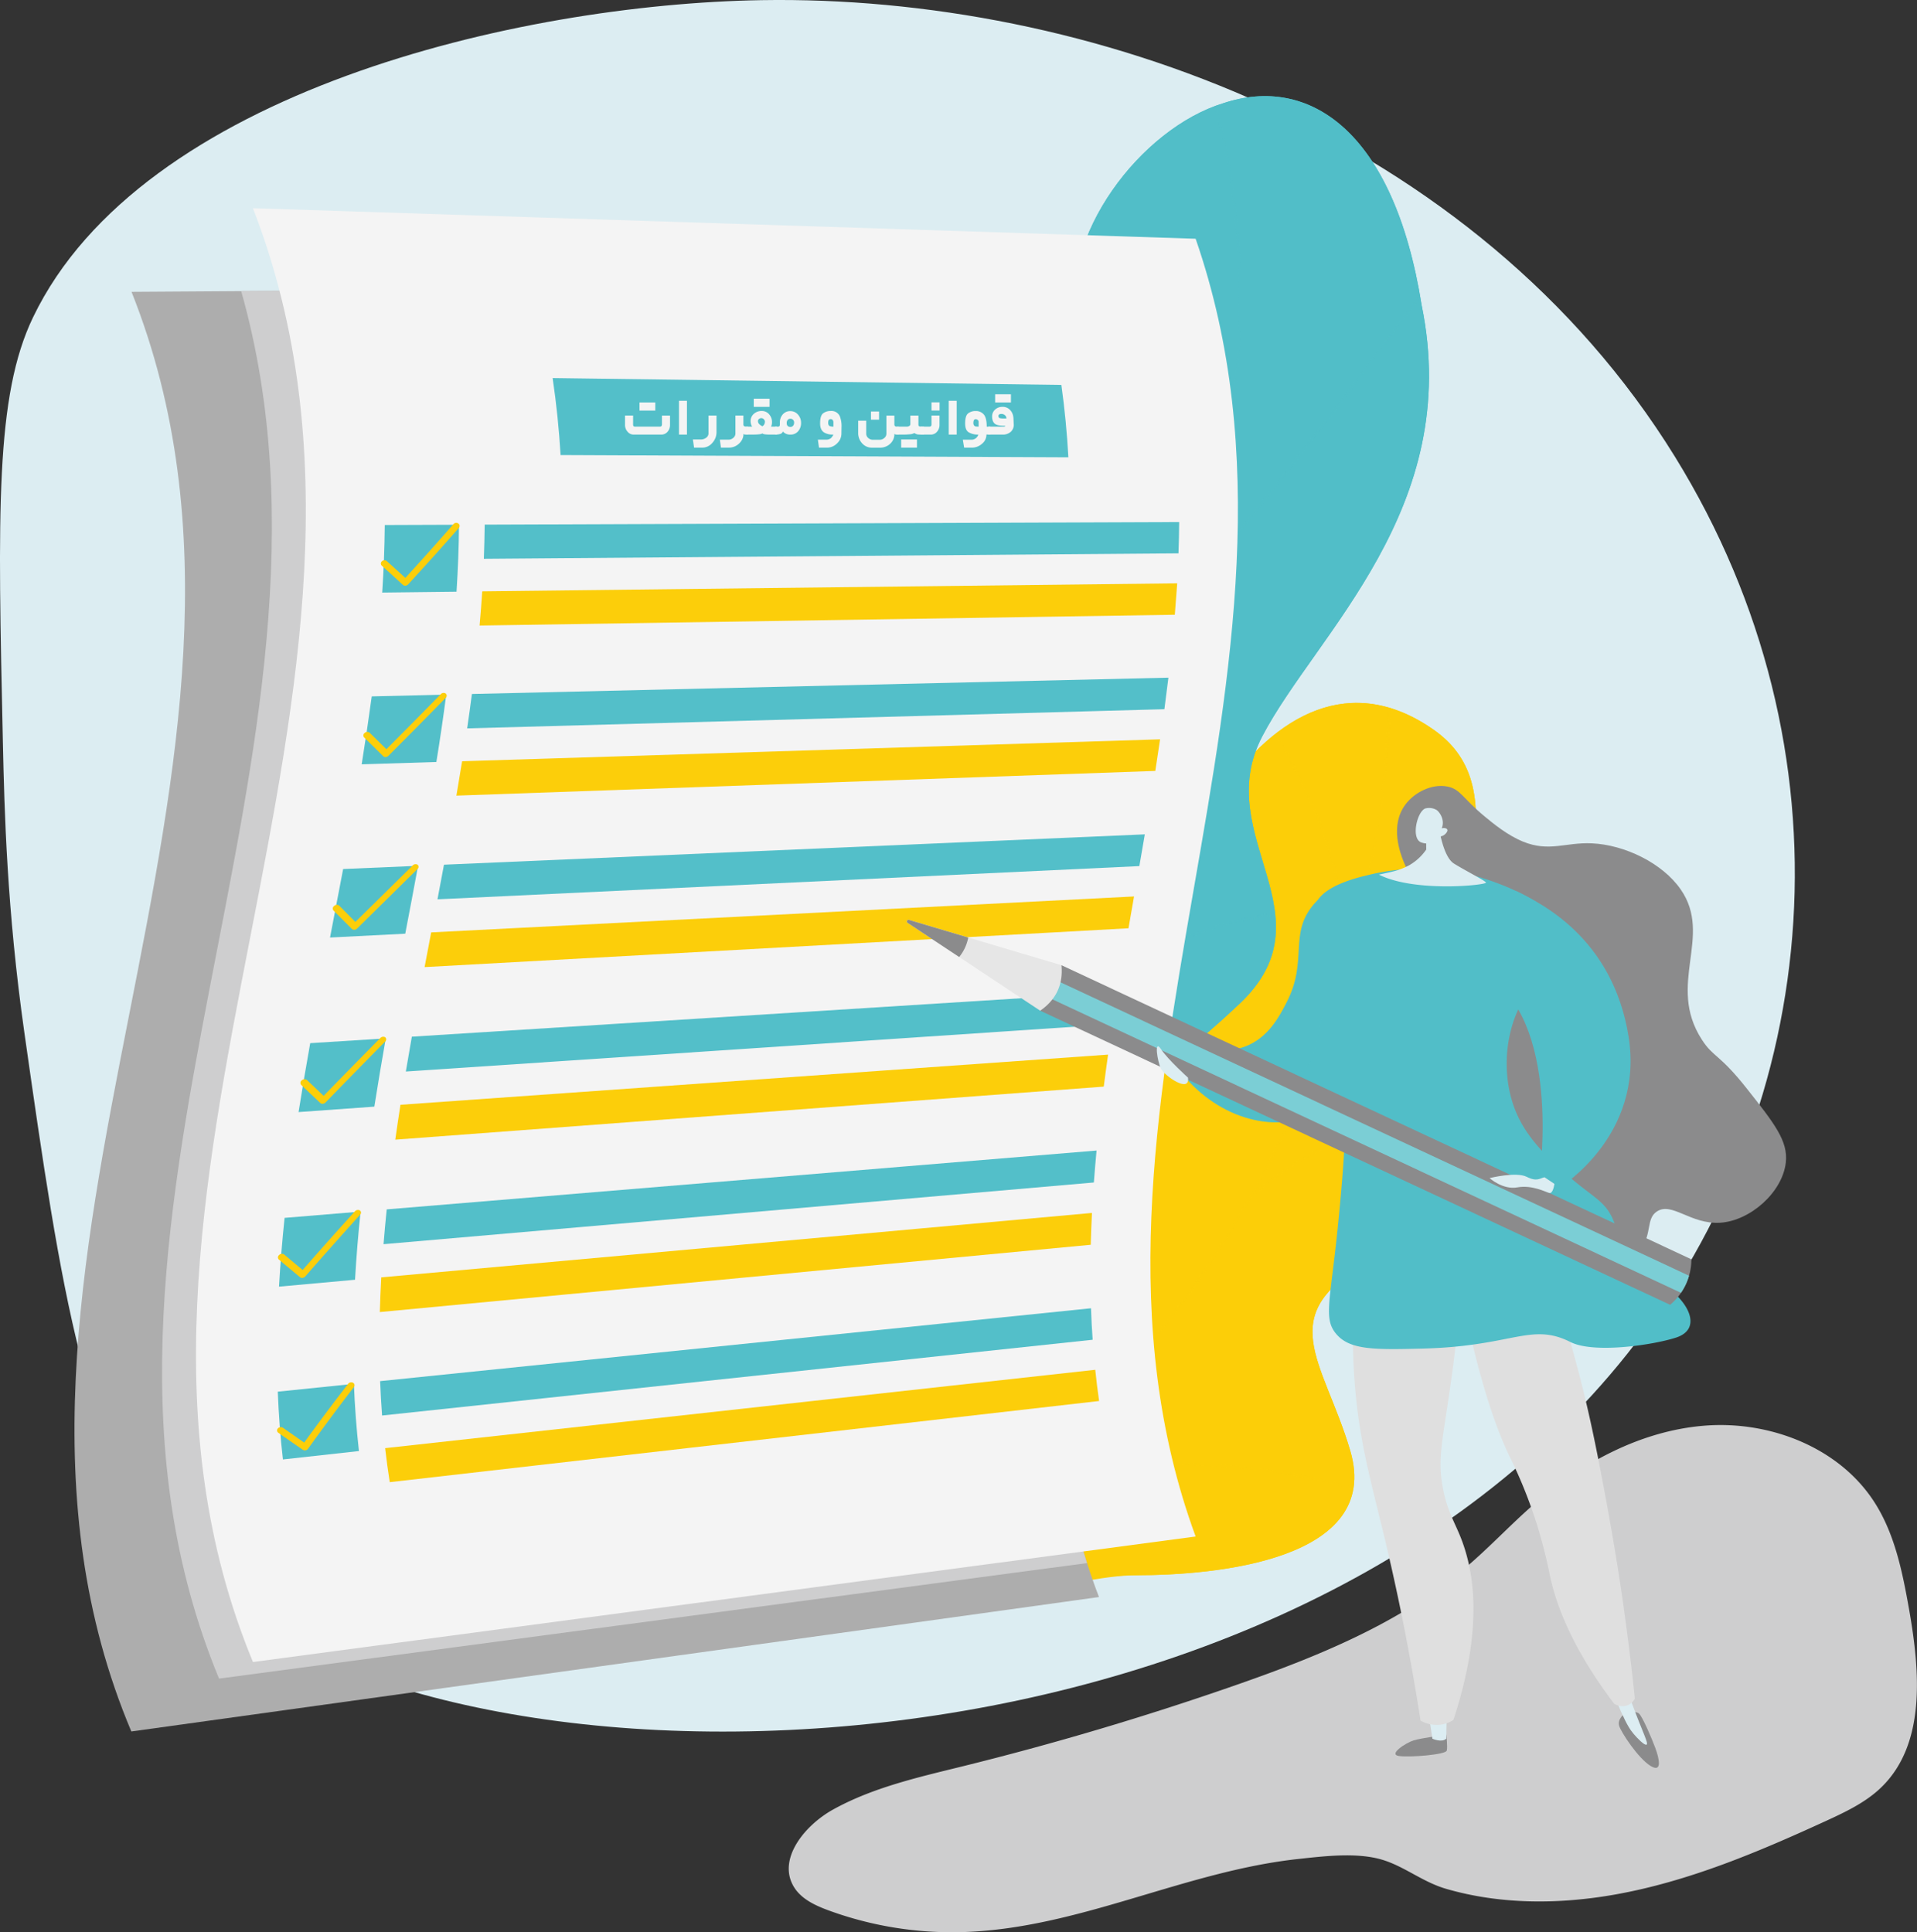 <svg xmlns="http://www.w3.org/2000/svg" xmlns:xlink="http://www.w3.org/1999/xlink" viewBox="0 0 1059.23 1067.84"><rect x="0" y="0" width="1059.23" height="1067.84" fill="#333333" stroke="none"/><defs><clipPath id="clip-path"><polygon points="451.56 883.85 724.88 868.53 771.84 806.61 872.37 414.28 821.1 24.9 495.26 24.9 451.56 883.85" fill="none"/></clipPath><clipPath id="clip-path-2"><path d="M415.35,824.88c12.3,41.76,23.1,84.77,35.27,126.89,24.69,2.69,53.81,5.25,60.12-25,8.78-42.1,82.69-56.39,117.39-56.27,43,.14,135.84-8.19,117.94-68.77-14.9-50.43-44.08-75.59,12.71-105.64s80.3-72.77,55.59-126.15c-26-56.16,30.38-129.74-22.16-166.61-91.57-64.23-166.08,94.94-162.35,183.31s-44,68-101.19,83.76C450.56,691.93,514.54,765.26,485.1,799,462,825.36,444.55,819.94,415.35,824.88Z" fill="#fcce08"/></clipPath><clipPath id="clip-path-3"><path d="M559.31,842.65q-53.47-7.2-106.85-16.86c-.57.53-13.17-76.68,23.08-117.7,71.7-79.48,21.9-149.42,7.43-191-23.06-58.67-12.48-130.44,52.6-117.82C599,410,607,279.71,594.82,179.54,584.91,130.83,630.25,71,676.05,57c46.75-15.57,94,14.56,109.48,111.69,23.1,112.4-58.3,181.34-88.06,238.2-29.28,55.81,40.95,99.83-14.54,149.65-46.65,44.23-105.74,76.33-83.32,130.9C622.62,741.34,617.81,785.73,559.31,842.65Z" fill="#51bec8"/></clipPath></defs><g style="isolation:isolate"><g id="Layer_2" data-name="Layer 2"><g id="Illustration"><path d="M531.62,1067.76a198.19,198.19,0,0,1-73.81-12c-7.43-2.73-15.17-6.31-19.23-13.11-9.17-15.35,6.14-34,21.77-42.64,21.95-12.15,46.79-17.76,71.14-23.77q75.79-18.72,149.65-44.39c46.29-16.08,92.84-34.74,130-66.67,12.07-10.38,23-22,34.94-32.56,27-23.81,60.33-42.05,96.24-44.77s74.26,12.25,93.58,42.64c11.19,17.6,15.36,38.63,19,59.16,6,34.12,9.37,74.39-15.66,98.36-8.5,8.13-19.35,13.27-30,18.18-37.67,17.29-76.25,33.63-117.06,40.85-30.65,5.42-63.06,5.56-93.12-3.19-13-3.77-23-12.4-35.4-16.1-13.8-4.12-31.59-2-45.64-.47C654.48,1034,596,1065.94,531.62,1067.76Z" fill="#cececf"/><path d="M420.68.08C286.21,2.34,78.16,50.8,18.27,175.33-2.65,218.82-1.23,282.76,1.6,410.65,2.43,448.24,3.82,503,13.51,571,33.64,712.21,47.35,808.34,99.23,864.31c130,140.26,599.54,136.2,800.05-116.3,109.38-137.75,126.21-333.69,26.19-495.63C815.36,74.09,600.7-2.93,420.68.08Z" fill="#dcedf2"/><g clip-path="url(#clip-path)"><path d="M498.81,936.58c-6.26-1-19-8.64-21.5-12-16.63-22.4-50.49-62.31-47.95-91.69.44-5,23-9.07,26.3-13.59,13.78-6.08,18.93-7.33,29.19-19.54,30.29-36-34.56-107.1,43.78-129.28,57.39-16.25,104.91,4.67,101.22-83.82s70.79-247.53,162.36-183.34c52.55,36.83-3.86,110.45,22.16,166.61,24.72,53.37,1.21,96.09-55.59,126.15s-27.59,55.17-12.71,105.65c17.87,60.63-74.88,68.73-118,68.82C593.32,870.61,504.92,894.23,498.81,936.58Z" fill="#fcce08"/><path d="M415.35,824.88c12.3,41.76,23.1,84.77,35.27,126.89,24.69,2.69,53.81,5.25,60.12-25,8.78-42.1,82.69-56.39,117.39-56.27,43,.14,135.84-8.19,117.94-68.77-14.9-50.43-44.08-75.59,12.71-105.64s80.3-72.77,55.59-126.15c-26-56.16,30.38-129.74-22.16-166.61-91.57-64.23-166.08,94.94-162.35,183.31s-44,68-101.19,83.76C450.56,691.93,514.54,765.26,485.1,799,462,825.36,444.55,819.94,415.35,824.88Z" fill="#fcce08"/><g clip-path="url(#clip-path-2)"><g opacity="0.8" style="mix-blend-mode:soft-light"><path d="M454,881.23l-.51-1.13a508.35,508.35,0,0,0,131.91-86.58,526.26,526.26,0,0,0,97.06-118.71c52.2-86.81,81.81-190.21,85.61-299l1.24,0c-3.81,109-33.48,212.62-85.79,299.6a527.32,527.32,0,0,1-97.29,119A509.45,509.45,0,0,1,454,881.23Z" fill="#fcce08"/><path d="M756.4,826c-53.41-19.17-143.55-22.14-200.94-6.61l-.32-1.2c57.59-15.58,148.07-12.6,201.68,6.64Z" fill="#fcce08"/><path d="M490.91,864l-.81-.94c23.51-20.08,36-51.26,37-92.69.78-30.37-4.48-65.43-15.61-104.23l1.19-.34c11.17,38.91,16.44,74.11,15.66,104.6C527.3,812.19,514.69,843.68,490.91,864Z" fill="#fcce08"/><path d="M690.51,662.8l-.85-.9C732,621.81,792.58,612.45,836,611.65l0,1.24C792.82,613.68,732.55,623,690.51,662.8Z" fill="#fcce08"/><path d="M743.05,540.12l-1.23-.12c2.82-28.07-.16-85.31-51.65-153.37l1-.74c17.4,23,31.33,48.12,40.28,72.69C741.73,486.86,745.64,514.29,743.05,540.12Z" fill="#fcce08"/></g></g><path d="M559.31,842.65q-53.47-7.2-106.85-16.86c-.57.53-13.17-76.68,23.08-117.7,71.7-79.48,21.9-149.42,7.43-191-23.06-58.67-12.48-130.44,52.6-117.82C599,410,607,279.71,594.82,179.54,584.91,130.83,630.25,71,676.05,57c46.75-15.57,94,14.56,109.48,111.69,23.1,112.4-58.3,181.34-88.06,238.2-29.28,55.81,40.95,99.83-14.54,149.65-46.65,44.23-105.74,76.33-83.32,130.9C622.62,741.34,617.81,785.73,559.31,842.65Z" fill="#51bec8"/><g clip-path="url(#clip-path-3)"><path d="M559.31,842.65q-53.47-7.2-106.85-16.86c-.57.53-13.17-76.68,23.08-117.7,71.7-79.48,21.9-149.42,7.43-191-22.83-58.63-12-122.54,47.95-124.22,66.46-3.15,77.17-113.34,63.9-213.29C584.91,130.83,630.25,71,676.05,57c46.75-15.57,94,14.56,109.48,111.69,23.1,112.4-58.3,181.34-88.06,238.2-29.28,55.81,40.95,99.83-14.54,149.65-46.65,44.23-105.74,76.33-83.32,130.9C622.62,741.34,617.81,785.73,559.31,842.65Z" fill="#51bec8"/><g opacity="0.8" style="mix-blend-mode:soft-light"><path d="M510.44,847.81c0-.68,32-163.72,88.72-322.91,7.78-25.75,16.27-51.73,24.47-76.85,22-67.26,44.69-136.82,55-205.92C690.24,164.87,684.94,95.48,662.46,30l1.17-.4c22.54,65.68,27.87,135.26,16.27,212.72-10.37,69.21-33.1,138.81-55.09,206.13-8.2,25.11-16.68,51.08-24.48,76.85C545.74,678.45,512,842.84,511.67,847.81Z" fill="#51bec8"/><path d="M664.43,318l-.93-.82c39.14-44.57,86.25-107.8,111.56-141.76,19.76-26.53,20.46-27.26,21.24-27.15l-.09.61.24.56c-1,.68-9.56,12.17-20.4,26.72C750.73,210.13,703.6,273.38,664.43,318Z" fill="#51bec8"/><path d="M675.87,257.43c-8.84-50.51-30.1-83.53-46.38-102.33-18.11-20.92-34.35-29.67-36-29.81a.46.46,0,0,0,.27-.09l-.7-1c.32-.22.73-.17,1.66.22,4.41,1.86,20.93,11.92,38.4,33.09,22,26.68,37.2,61.17,44,99.73Z" fill="#51bec8"/><path d="M566.76,628.87l-1.23-.13c5-47.09-6.55-97.54-34.4-149.94a437.42,437.42,0,0,0-54.75-79.41c-1.51-1.75-2.13-2.48-2.3-2.77l1.06-.64c.13.22,1,1.27,2.18,2.6a439.1,439.1,0,0,1,54.91,79.64C560.2,530.84,571.81,581.53,566.76,628.87Z" fill="#51bec8"/><path d="M582.21,579.15l-1.06-.64c41.18-68.38,129-75.07,132.3-75.07h.1l.47.57-.42.62-.2-.58-.06.61h0C712.08,504.66,623.68,510.29,582.21,579.15Z" fill="#51bec8"/><path d="M517.29,821.2l-1.24,0c.51-20.49-7.24-55.31-47-104.83-2.13-2.66-2.13-2.66-2.08-3l.62.08.56-.23c.11.2.93,1.22,1.87,2.39C510,765.38,517.8,800.5,517.29,821.2Z" fill="#51bec8"/><path d="M525.86,782.51l-1.19-.33c4.32-15.6,21.68-46.28,89.51-76.46.94-.42,1.55-.69,1.76-.81l.58,1.1c-.22.12-.86.4-1.84.84C547.32,736.83,530.12,767.12,525.86,782.51Z" fill="#51bec8"/></g></g></g><path d="M600.64,863.82q3,9.4,6.6,18.77L72.57,956.88c-107.47-254.54,103.87-534.75.11-795.6l60.59-.4,474-3.23C691.24,389.35,527.36,636.19,600.64,863.82Z" fill="#adadad"/><path d="M600.64,863.82c-149,19.82-308.51,41.06-479.61,63.84C18.59,680.13,205.2,415.24,133.27,160.88l474-3.23C691.24,389.35,527.36,636.19,600.64,863.82Z" fill="#cececf"/><path d="M660.64,849.14,139.77,918.5c-107.35-259.44,102.8-538,0-803.43l520.87,16.87C742.75,369.13,575.29,616.73,660.64,849.14Z" fill="#f4f4f4"/><path d="M590.33,252.73l-280.58-1.24c-.85-14.17-2.28-28.36-4.4-42.56l281.1,3.79C588.32,226.07,589.58,239.41,590.33,252.73Z" fill="#53bfc9"/><path d="M252.25,327l-41.06.48c.81-12.45,1.31-24.89,1.42-37.33l41-.15C253.54,302.29,253.05,314.62,252.25,327Z" fill="#53bfc9"/><path d="M651.16,305.81l-383.81,3q.36-9.45.46-18.88l383.74-1.43Q651.48,297.14,651.16,305.81Z" fill="#53bfc9"/><path d="M649.14,339.73,265,345.7q.85-9.45,1.46-18.9l384-4.43Q649.86,331,649.14,339.73Z" fill="#fcce0a"/><path d="M223.9,323.68a1.9,1.9,0,0,1-1.31-.47q-5.75-5.28-11.61-10.58a1.62,1.62,0,0,1,.07-2.46,2.07,2.07,0,0,1,2.72-.05q5.13,4.63,10.19,9.25,13.69-14.94,26.63-29.75a2,2,0,0,1,2.66-.3,1.61,1.61,0,0,1,.29,2.42q-13.6,15.57-28.09,31.27a2.16,2.16,0,0,1-1.42.67Z" fill="#fcce0a"/><path d="M241.11,421.11l-41.26,1.29q3-18.79,5.55-37.54l41.17-1Q244.14,402.48,241.11,421.11Z" fill="#53bfc9"/><path d="M643.38,391.93l-385.25,10.6c.92-6.33,1.81-12.65,2.63-19L645.6,374.5Q644.55,383.22,643.38,391.93Z" fill="#53bfc9"/><path d="M638.36,426.05,252.18,439.7q1.63-9.52,3.16-19L641,408.58Q639.74,417.31,638.36,426.05Z" fill="#fcce0a"/><path d="M213,418.38a1.69,1.69,0,0,1-1.26-.46q-5.25-5.19-10.56-10.4a1.67,1.67,0,0,1,.34-2.47,2.1,2.1,0,0,1,2.74-.11l9.24,9.1q15.27-15.29,30.06-30.42a2.11,2.11,0,0,1,2.7-.36,1.58,1.58,0,0,1,0,2.42q-15.54,15.92-31.64,32a2.5,2.5,0,0,1-1.49.7Z" fill="#fcce0a"/><path d="M223.92,516l-41.56,2.12c2.43-12.63,4.87-25.25,7.24-37.86L231,478.48Q227.53,497.22,223.92,516Z" fill="#53bfc9"/><path d="M629.54,478.64,241.73,497c1.2-6.38,2.41-12.76,3.59-19.13l387.25-16.77Q631.07,469.85,629.54,478.64Z" fill="#53bfc9"/><path d="M623.54,513,234.61,534.46q1.81-9.6,3.64-19.18l388.36-19.86Q625.07,504.23,623.54,513Z" fill="#fcce0a"/><path d="M195.7,513.82a1.61,1.61,0,0,1-1.25-.43l-10.23-10.25a1.71,1.71,0,0,1,.44-2.49,2.11,2.11,0,0,1,2.76-.16l8.93,9q15.93-15.66,31.66-31.19a2.17,2.17,0,0,1,2.74-.41,1.59,1.59,0,0,1-.14,2.43q-16.52,16.32-33.25,32.79a2.66,2.66,0,0,1-1.53.74Z" fill="#fcce0a"/><path d="M206.84,611.58l-41.87,3q3-19,6.44-38.09l41.75-2.63Q209.82,592.69,206.84,611.58Z" fill="#53bfc9"/><path d="M614.8,566,224.24,592.17c1.07-6.42,2.19-12.84,3.32-19.26l390-24.61Q616.17,557.14,614.8,566Z" fill="#53bfc9"/><path d="M609.88,600.51,218.41,629.82q1.35-9.63,2.86-19.27l391-27.72Q611,591.67,609.88,600.51Z" fill="#fcce0a"/><path d="M178.29,610a1.68,1.68,0,0,1-1.28-.41q-5.32-5-10.62-10.06a1.7,1.7,0,0,1,.38-2.5,2.15,2.15,0,0,1,2.78-.22q4.62,4.41,9.26,8.8,15.58-16,31.3-31.91a2.2,2.2,0,0,1,2.75-.46,1.59,1.59,0,0,1-.11,2.44q-16.47,16.71-32.82,33.54a2.65,2.65,0,0,1-1.51.77Z" fill="#fcce0a"/><path d="M196.17,707.24l-42,3.81c.71-12.65,1.76-25.33,3.08-38l42-3.48Q197.25,688.42,196.17,707.24Z" fill="#53bfc9"/><path d="M604.41,653.49l-392.49,34.1q.77-9.62,1.76-19.24L605.9,635.84Q605.06,644.67,604.41,653.49Z" fill="#53bfc9"/><path d="M602.69,687.91,209.87,725.1q.27-9.57.8-19.17l392.69-35.61Q602.91,679.13,602.69,687.91Z" fill="#fcce0a"/><path d="M167.13,706.22a1.81,1.81,0,0,1-1.34-.37q-5.88-4.89-11.71-9.78a1.64,1.64,0,0,1,.16-2.5,2.17,2.17,0,0,1,2.79-.28q5.07,4.29,10.19,8.56,14.21-16.23,28.88-32.4a2.24,2.24,0,0,1,2.76-.52,1.6,1.6,0,0,1,.07,2.44q-15.36,17-30.22,34a2.4,2.4,0,0,1-1.45.8Z" fill="#fcce0a"/><path d="M198.33,801.91l-42,4.64c-1.43-12.43-2.35-24.92-2.84-37.46l42.06-4.32Q196.26,783.42,198.33,801.91Z" fill="#53bfc9"/><path d="M603.74,740.4,211.12,782.27q-.72-9.48-1.08-19L602.83,723C603,728.78,603.33,734.6,603.74,740.4Z" fill="#53bfc9"/><path d="M607.3,774.25,215.35,819.11q-1.47-9.37-2.54-18.8L605.17,757Q606.07,765.63,607.3,774.25Z" fill="#fcce0a"/><path d="M168.7,801.53a2.06,2.06,0,0,1-1.42-.34q-6.78-4.66-13.47-9.36a1.58,1.58,0,0,1-.24-2.45,2.18,2.18,0,0,1,2.79-.33q5.82,4.1,11.7,8.19,11.76-16.26,24.33-32.5a2.16,2.16,0,0,1,2.71-.57,1.59,1.59,0,0,1,.42,2.41q-13.11,17.05-25.35,34.12a2.07,2.07,0,0,1-1.34.81Z" fill="#fcce0a"/><path d="M799.13,958.65s.83,6.6.27,8.81-19.75,3.81-26.26,3,3.88-7.42,8-8.67S799.13,958.65,799.13,958.65Z" fill="#8b8b8c"/><path d="M789.47,947.64l2,13.24s5.16,2.32,7.64,0l.27-13.86Z" fill="#dcedf2"/><path d="M897.63,947.05s-4.07,3-3,6.64S905.23,971.8,912,975.92s4.65-4.46,2.68-9.8-7-17.1-9-19.07S897.63,947.05,897.63,947.05Z" fill="#8b8b8c"/><path d="M890.31,932.5c2,5.49,3.86,10,5.34,13.33,3.28,7.36,5.07,10.12,7.1,12.51,1.76,2.09,6,6.54,7.08,5.8s-1.92-6.17-7.83-22l-3.56-9.63h-8.13Z" fill="#dcedf2"/><path d="M749.28,703.28a342.73,342.73,0,0,0-.73,61.16c2.62,33.84,9.39,55.26,17.88,91.34,5.18,22.05,12.17,54.51,18.49,95.1a17.91,17.91,0,0,0,11.35,2.22,17.14,17.14,0,0,0,6.81-2.59c16.59-50.7,11.69-82.12,3.68-101.69-3.41-8.35-7.55-14.93-9.76-27.76-2.93-17,.69-26.45,5.85-65.76,3.68-28,3-32.35.6-36.55C793.66,702,763.74,702.28,749.28,703.28Z" fill="#dfdfdf"/><path d="M806.4,709.17c10.16,52.5,20.14,80.07,27.69,95.66a261.8,261.8,0,0,1,13.94,34,277.81,277.81,0,0,1,8.48,32.42c3.5,16.09,12.16,39.59,35.46,70.4.29.17,4.27,2.42,8.07.42a7.8,7.8,0,0,0,3.26-3.39c-3-29.46-6.55-54.22-9.58-73.32-.64-4-3.44-21.54-7.84-44.71-1.72-9.06-4.25-22.34-7.27-36-3.76-17-9.53-40.1-18.42-67.8Z" fill="#dfdfdf"/><path d="M644.86,580.85l6.88-8.07c1.1.83,17,12.53,35.92,5.69,13.05-4.71,19.28-16.83,23.27-24.57,12-23.24.91-37.54,15-54.16,3.91-4.61,12-10.66,17.92-10,14.12,1.63,27.66,41.54,18.93,75.63-1.76,6.88-11.46,44.76-44.19,53.25C692.14,625.5,661,610.53,644.86,580.85Z" fill="#51bec8"/><path d="M797.74,501.55c-5.77-5.33-16.8-11.47-22.33-25.75-1.66-4.3-7.56-19.53,1.14-31.18,5.16-6.91,14.76-11.61,23.21-9.95,7.23,1.42,8.36,6.46,20.64,16.58,4.78,3.95,12.46,10.28,21,13.81,14.64,6,23.44.35,38.15,1,18.07.8,39.05,10.88,49.16,25.54,17.95,26-8.05,52.42,11.61,82.9,6.44,10,9.61,7.75,24.87,27.08s22.91,29,21.55,40.9c-1.88,16.46-19.61,32.19-36.31,33.26-16.31,1-26.68-11.79-35-6.18-5.91,4-2.53,11.77-8.81,21.11-8.09,12-24,14.43-26.56,14.82-23.84,3.6-56-24.36-69.64-57.48C785.83,588.29,829.07,530.52,797.74,501.55Z" fill="#8b8b8c"/><path d="M746.22,529.44c-21.9,22.84-14,59.71-28.85,63.69-4.54,1.22-4.78-2.35-16.29-4.41-16.83-3-23.66,3.34-35.55.93-4.92-1-11.51-3.67-18.68-11.14l-2,2.34c16.17,29.68,47.28,44.65,73.71,37.79,32.73-8.49,42.43-46.37,44.19-53.25,4.1-16,3.29-33.27-.18-47.28A51.83,51.83,0,0,0,746.22,529.44Z" fill="#51bec8" opacity="0.3" style="mix-blend-mode:multiply"/><path d="M728.06,497.58c1.52-2.36,6.36-8.91,26.89-13.74a124.61,124.61,0,0,1,34.3-3.79,118,118,0,0,1,19.48,2.42c18.74,4.06,56.1,18.33,57.4,37.77.93,13.88-17.58,14.77-28,39.34-7.63,17.9-7.58,40.27.75,57.67,6.67,14,18.49,24.44,27.46,32.4,13.46,11.94,20.43,13.78,25,24.47,4.91,11.65,0,17.33,6.06,25.31,6.56,8.56,14.23,4.58,25.34,13.24,11.38,8.87,16.91,22.12,3.35,26.54-12.51,4.07-45.23,9-58.29,2.48-21.87-11-31.76,2.33-81.57,3.59-27,.68-40.61.84-48.08-8.29-6.83-8.33-3.24-17.48.85-56.88h0c1.31-13.16,4.07-40.71,4.08-56.41,0-9.28-3.2-24.44-9.64-54.77-.38-1.78-3.86-18.17-6.68-40C724.14,509.16,724.5,503.11,728.06,497.58Z" fill="#51bec8"/><path d="M794.93,456.19s2.14,17.14,8.47,21.07,16.55,9.05,17.68,10.44-39.19,5.73-59.17-4.35h0c6.59-1.38,8.38-1.88,8.38-1.88a37.57,37.57,0,0,0,8.46-3.35,28.92,28.92,0,0,0,9.3-8.6L788,460Z" fill="#dcedf2"/><path d="M795.89,462.26s-4.12,5.66-10.59,3.3c-5.79-2.11-2.34-17.07,2.26-18.78a8.2,8.2,0,0,1,6.23.86c1.32.83,4.85,5.21,2.83,10.13,1.46-.42,2.75,0,3.07.69.41.92-.83,2.17-1.11,2.45A4.87,4.87,0,0,1,795.89,462.26Z" fill="#dcedf2"/><path d="M934.56,695.94a32.78,32.78,0,0,1-11.74,25.14L574.77,558.55l11.74-25.13Z" fill="#8b8b8c"/><path d="M928.81,714.45a31.5,31.5,0,0,0,4.45-9.43L582.8,541.37l-4.41,9.45Z" fill="#7bced5"/><path d="M586.51,533.42c1,10.54-2.88,19-11.74,25.13L501.48,510a.91.91,0,0,1,.76-1.63Z" fill="#e6e6e6"/><path d="M501.48,510,530,528.88a24.21,24.21,0,0,0,5-10.76l-32.77-9.74A.91.91,0,0,0,501.48,510Z" fill="#8b8b8c"/><path d="M656.42,595.54s-11-9.85-14.94-15.76-2,6.89,0,10.83S657.56,604.41,656.42,595.54Z" fill="#dcedf2"/><path d="M838.05,492.58c12.8,6.33,53,25.35,61.81,80.22s-38,83.39-38,83.39l-11-7.31s11.7-85.59-30-109.73S838.05,492.58,838.05,492.58Z" fill="#51bec8"/><path d="M853.44,650.61c-2.59.46-4.06,2.66-9.91-.27s-20.48.73-20.48.73,7.31,6.59,15.36,5.12,15.51,2.51,17.63,3.09,2.85-5,2.85-5Z" fill="#dcedf2"/><path d="M370.22,234.76a5.74,5.74,0,0,1-1.3,3.79,4.57,4.57,0,0,1-3.6,1.63h-15.1a4.37,4.37,0,0,1-3.52-1.67,5.54,5.54,0,0,1-1.35-3.75v-5.12h4.47v4.72a1.86,1.86,0,0,0,.24,1.15,1.48,1.48,0,0,0,1.07.27h13.28c.58,0,.95-.13,1.11-.38a2,2,0,0,0,.23-1v-4.72h4.47Zm-8.14-7.85h-8.73V222.4h8.73Z" fill="#f4f4f4"/><path d="M379.57,240.18h-4.4V221.49h4.4Z" fill="#f4f4f4"/><path d="M395.9,229.64l0,9.2a8.7,8.7,0,0,1-2.31,5.92,7.17,7.17,0,0,1-5.58,2.62h-4.51l-.65-4.51H387a5,5,0,0,0,3.24-1,2.91,2.91,0,0,0,1.23-2.31v-9.92Z" fill="#f4f4f4"/><path d="M413.31,240.18h-1.12a4.83,4.83,0,0,1-.62,0,2.36,2.36,0,0,1-.76-.41,6.88,6.88,0,0,1-.71,3.09,8.39,8.39,0,0,1-2,2.51,7.9,7.9,0,0,1-5.34,2h-4.4l-.62-4.4h4.83a3.89,3.89,0,0,0,2.62-1,3.08,3.08,0,0,0,1.17-2.42v-9.92h4.4v4.91a1.29,1.29,0,0,0,.43,1,6,6,0,0,0,2.07.22Z" fill="#f4f4f4"/><path d="M429.21,240.18H425.5q-3.78,0-4.26-.69-.58.69-5.89.69h-3v-4.4h3.27a4.38,4.38,0,0,1-.65-1.38,5.62,5.62,0,0,1-.22-1.6,5.2,5.2,0,0,1,1.78-4.09,6.27,6.27,0,0,1,4.33-1.58A5.17,5.17,0,0,1,425,229a6.39,6.39,0,0,1,1.57,4.25,8.1,8.1,0,0,1-.11,1.28,6.56,6.56,0,0,1-.4,1.23h3.2Zm-4-15.34h-8.73v-4.51h8.73Zm-2.55,8.4a2,2,0,0,0-.56-1.48,1.86,1.86,0,0,0-1.4-.67,2,2,0,0,0-1.34.47,1.58,1.58,0,0,0-.42.51,1.62,1.62,0,0,0-.13.73,2.27,2.27,0,0,0,.55,1.4,5.15,5.15,0,0,0,1.92,1.36A2.78,2.78,0,0,0,422.62,233.24Z" fill="#f4f4f4"/><path d="M442.62,233.67a6.88,6.88,0,0,1-1.61,4.66,5.5,5.5,0,0,1-4.35,1.85,5.44,5.44,0,0,1-2.29-.43,4.61,4.61,0,0,1-1.78-1.28,2.3,2.3,0,0,1-1.71,1.42l-1.13.22-.73.07h-.72v-4.4h.47a8.14,8.14,0,0,0,1.6-.07c.36-.12.55-.56.55-1.31v-.8a6.6,6.6,0,0,1,1.61-4.6,5.31,5.31,0,0,1,4.13-1.8,5.48,5.48,0,0,1,4.33,2A6.76,6.76,0,0,1,442.62,233.67Zm-3.85,0a2,2,0,0,0-2.07-2.25,1.83,1.83,0,0,0-1.48.65,2.48,2.48,0,0,0-.52,1.6,5.33,5.33,0,0,0,.07.91,1.66,1.66,0,0,0,.44.77,2,2,0,0,0,1.49.58,1.91,1.91,0,0,0,1.51-.64A2.36,2.36,0,0,0,438.77,233.67Z" fill="#f4f4f4"/><path d="M464.93,239.75a7.31,7.31,0,0,1-2.36,5.23,7.69,7.69,0,0,1-5.67,2.4h-4.37l-.62-4.4h4.51a4.29,4.29,0,0,0,2.66-.8,6.26,6.26,0,0,0,.8-.93,3,3,0,0,0,.54-1.1,8.92,8.92,0,0,1-5.27-1.28q-2-1.45-2-4.87c0-2.81.52-4.66,1.63-5.55a6.67,6.67,0,0,1,4.26-1.32,5,5,0,0,1,5,2.91,14.85,14.85,0,0,1,.94,6.11Zm-4.43-4v-2.22a2.75,2.75,0,0,0-.06-.72,4,4,0,0,0-.31-.66,1.41,1.41,0,0,0-1.12-.54,1.57,1.57,0,0,0-1.1.47,3.55,3.55,0,0,0-.29,1.71,2.11,2.11,0,0,0,.59,1.56A5.42,5.42,0,0,0,460.5,235.78Z" fill="#f4f4f4"/><path d="M496.7,240.18h-1.13a4.73,4.73,0,0,1-.6,0,2.38,2.38,0,0,1-.78-.41,7.16,7.16,0,0,1-2.33,5.47,8,8,0,0,1-5.67,2.16h-4.37a7.11,7.11,0,0,1-5.52-2.47,8.27,8.27,0,0,1-2.11-5.71v-6.73h4.43v7.09a3.11,3.11,0,0,0,1.11,2.46,3.9,3.9,0,0,0,2.64,1H486a3.94,3.94,0,0,0,2.63-1,3.07,3.07,0,0,0,1.15-2.44v-9.92h4.4v4.91a1.27,1.27,0,0,0,.47,1,5.62,5.62,0,0,0,2,.22Zm-15.46-12.76h4.48v4.51h-4.48Z" fill="#f4f4f4"/><path d="M510.55,240.18h-1.63a11.14,11.14,0,0,1-2.06-.13,5.4,5.4,0,0,1-1.65-.74,5.55,5.55,0,0,1-2.33.67,37.89,37.89,0,0,1-4.51.2h-2.76v-4.4h3c1.55,0,2.42,0,2.62,0,1.18-.17,1.78-.63,1.78-1.39v-4.72h4.47v4.72a1.41,1.41,0,0,0,.44,1.24,19,19,0,0,0,2.65.18Zm-3.89,7.2h-8.73v-4.51h8.73Z" fill="#f4f4f4"/><path d="M519.13,229.64l0,5.12a5.66,5.66,0,0,1-1.31,3.75,4.46,4.46,0,0,1-3.53,1.67h-5.53v-4.4h4.59a1.7,1.7,0,0,0,1.12-.33,2.09,2.09,0,0,0,.22-1.09v-4.72Zm-4.43-7.28h4.47v4.51H514.7Z" fill="#f4f4f4"/><path d="M528.62,240.18h-4.4V221.49h4.4Z" fill="#f4f4f4"/><path d="M547.17,240.18h-.51a12.35,12.35,0,0,1-1.6-.07,6.53,6.53,0,0,1-2.47,5.14,8.26,8.26,0,0,1-5.53,2.13h-4.33L532,243h4.55a3.91,3.91,0,0,0,4-2.83,10.1,10.1,0,0,1-5.27-1.24c-1.36-.83-2-2.46-2-4.91q0-4.26,1.64-5.56a6.6,6.6,0,0,1,4.22-1.31,5.66,5.66,0,0,1,4.4,1.85q1.66,1.86,1.67,6.8h1.93Zm-6.44-4.4v-2.22a2.1,2.1,0,0,0-.31-1.34,2.3,2.3,0,0,0-1.25-.58,1.36,1.36,0,0,0-1,.47,3.55,3.55,0,0,0-.33,1.71,1.94,1.94,0,0,0,.62,1.56,2,2,0,0,0,.9.33C539.61,235.73,540.08,235.76,540.73,235.78Z" fill="#f4f4f4"/><path d="M560.12,234.25a5.21,5.21,0,0,1-1.6,4.37,6.58,6.58,0,0,1-4.55,1.56h-7.85v-4.4h8.65a.81.81,0,0,0,.73-.47c-2.52,0-4.25-.24-5.17-.73-1.4-.7-2.12-2.16-2.14-4.36a5,5,0,0,1,1.67-3.89,5.88,5.88,0,0,1,4.07-1.49,5.5,5.5,0,0,1,3.93,1.47,6.58,6.58,0,0,1,2,3.84,12.28,12.28,0,0,1,.15,1.6Zm-1.53-11.85h-8.73v-4.51h8.73Zm-2.51,8.87a2.26,2.26,0,0,0-.82-1.82,2.9,2.9,0,0,0-1.94-.69c-1.1,0-1.64.39-1.64,1.17a1.33,1.33,0,0,0,.58,1.12,8.81,8.81,0,0,0,2.44.22Z" fill="#f4f4f4"/></g></g></g></svg>
